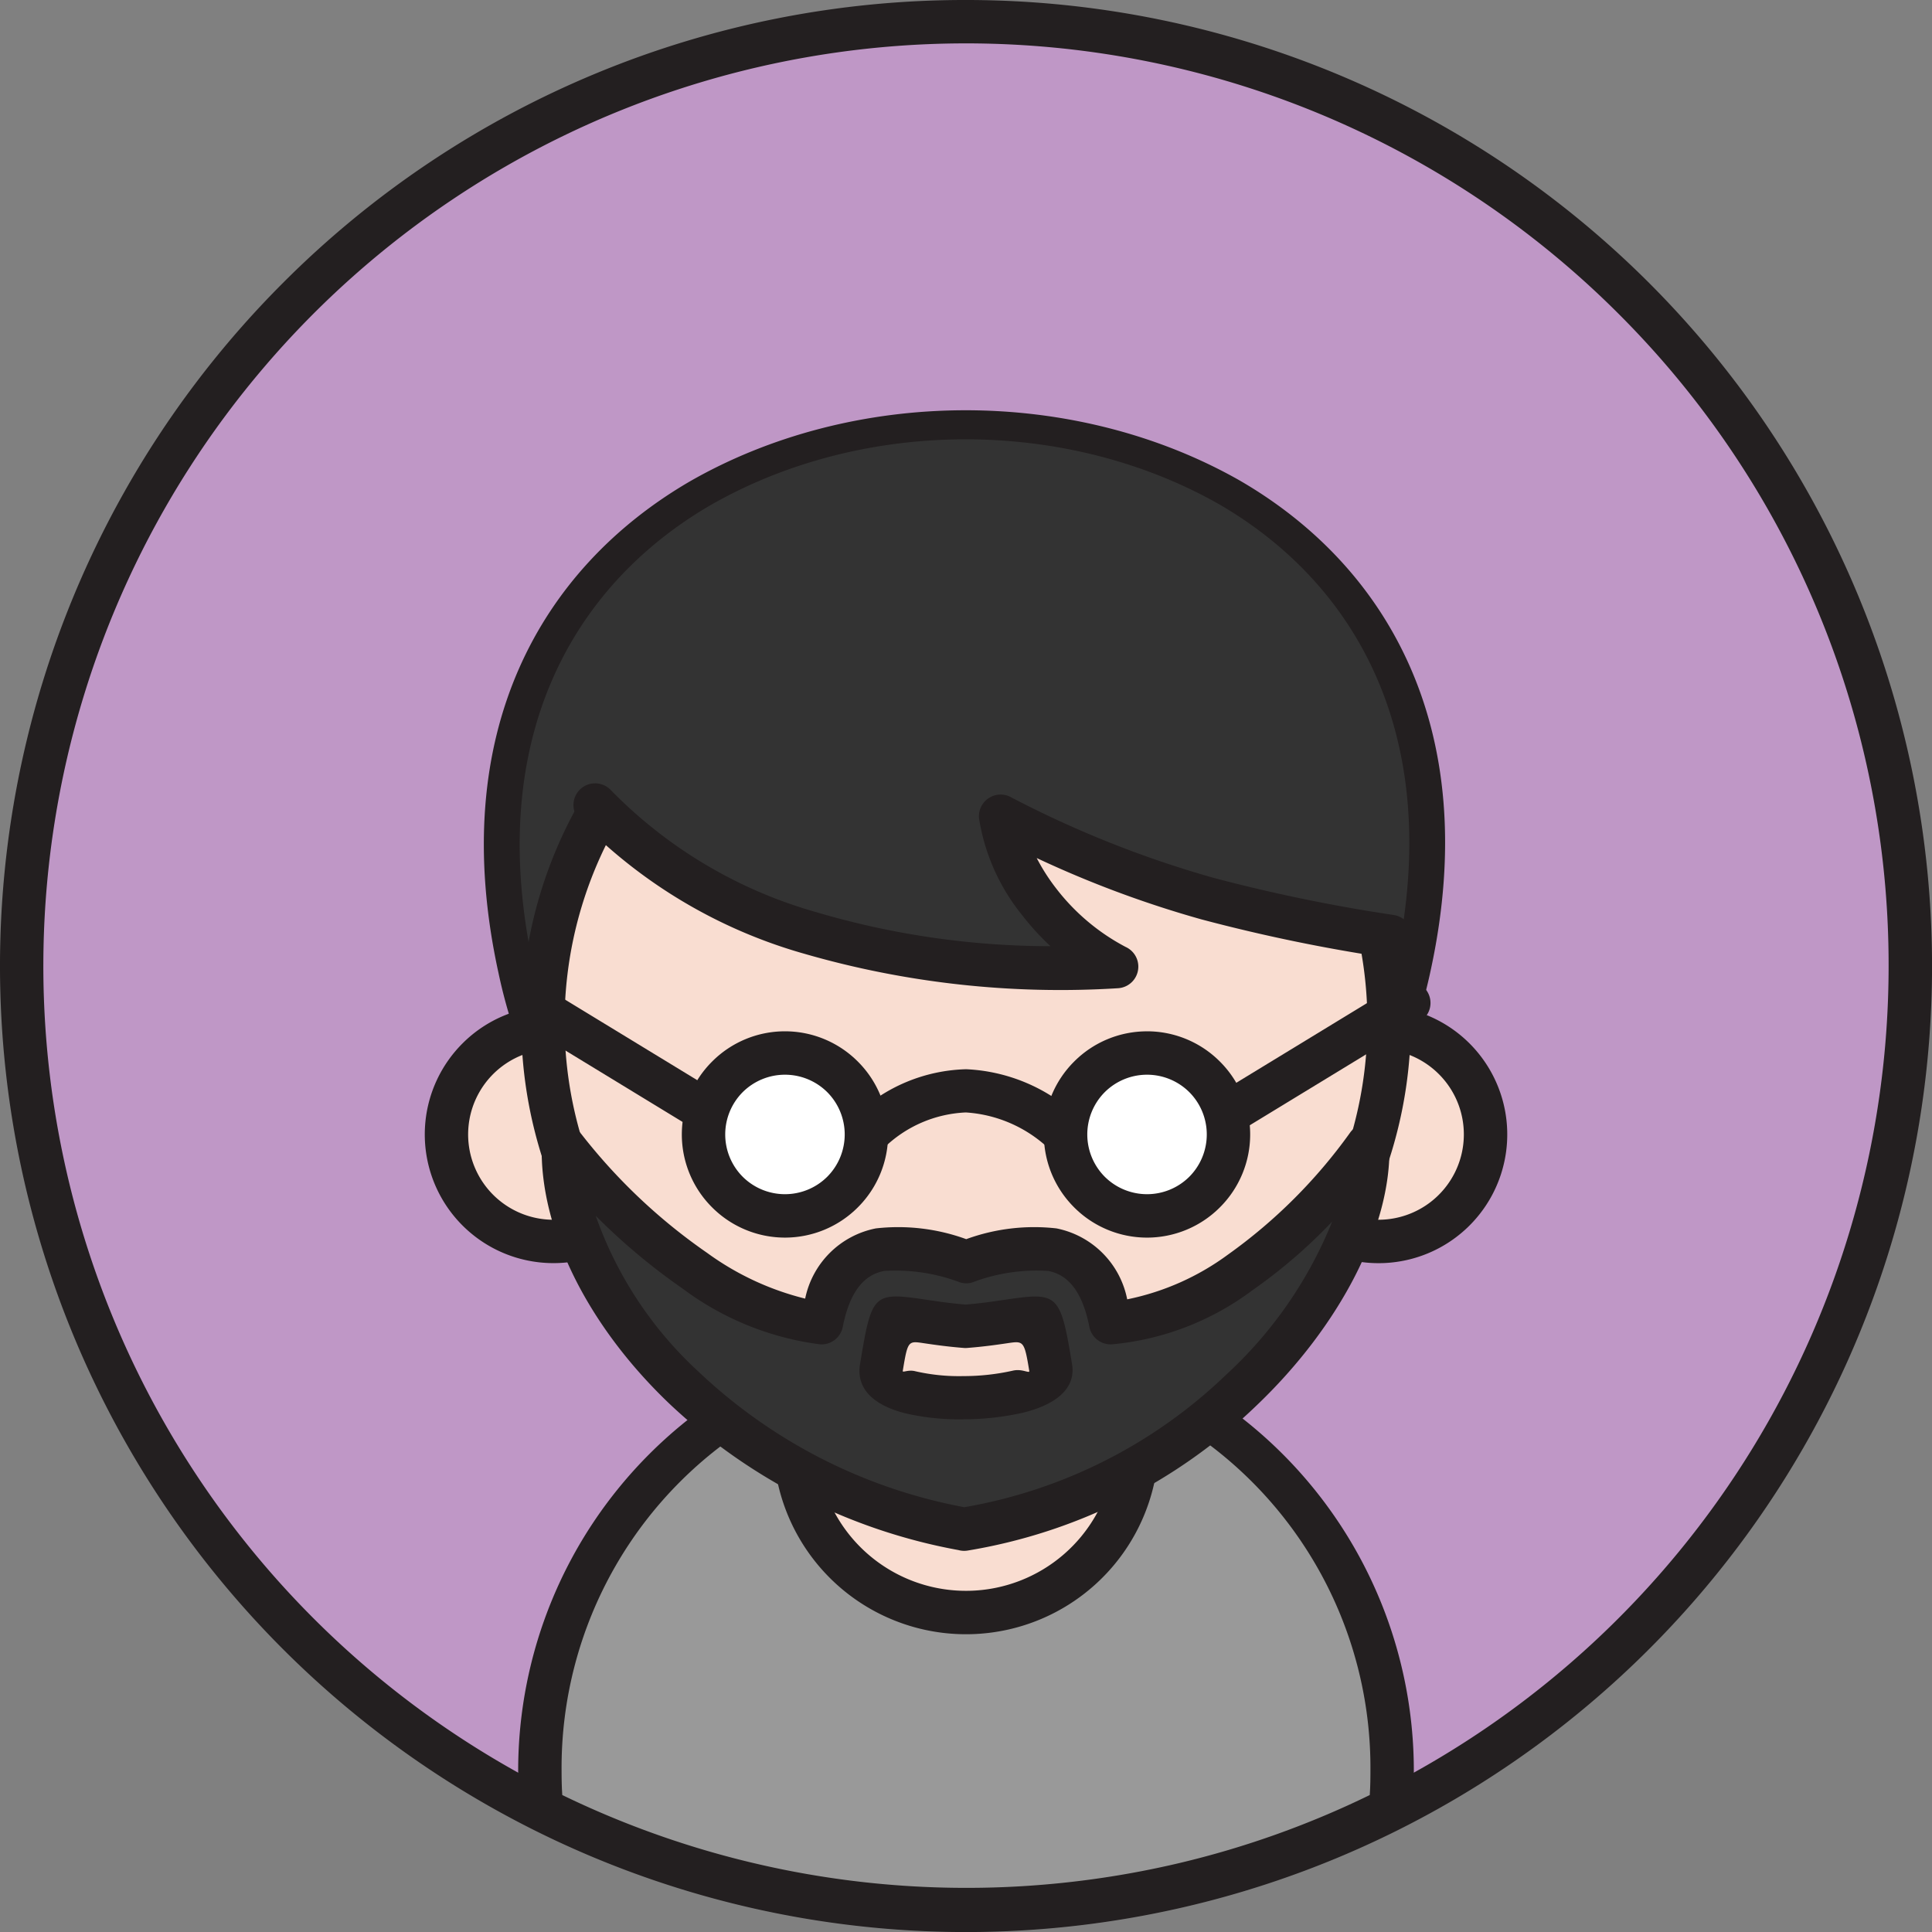 <?xml version="1.0" encoding="UTF-8" standalone="no"?>
<svg
   width="89.048px"
   height="89.048px"
   viewBox="0 0 89.048 89.048"
   version="1.1"
   id="svg125"
   sodipodi:docname="avatar-8-svgrepo-com.svg.2022_03_14_17_31_08.0.svg"
   inkscape:version="1.1.2 (b8e25be833, 2022-02-05)"
   xmlns:inkscape="http://www.inkscape.org/namespaces/inkscape"
   xmlns:sodipodi="http://sodipodi.sourceforge.net/DTD/sodipodi-0.dtd"
   xmlns="http://www.w3.org/2000/svg"
   xmlns:svg="http://www.w3.org/2000/svg">
  <rect x="0" y="0" width="89.048" height="89.048" fill="#808080" stroke="none"/>
  <sodipodi:namedview
     id="namedview127"
     pagecolor="#ffffff"
     bordercolor="#666666"
     borderopacity="1.0"
     inkscape:pageshadow="2"
     inkscape:pageopacity="0.0"
     inkscape:pagecheckerboard="0"
     showgrid="false"
     inkscape:zoom="9.3320244"
     inkscape:cx="44.524101"
     inkscape:cy="44.57768"
     inkscape:window-width="1920"
     inkscape:window-height="1017"
     inkscape:window-x="-8"
     inkscape:window-y="-8"
     inkscape:window-maximized="1"
     inkscape:current-layer="svg125" />
  <defs
     id="defs71">
    <style
       id="style69">.a{fill:#bf97c6;}.b,.h{fill:#231f20;}.b,.c,.d,.f,.g{fill-rule:evenodd;}.c{fill:#8d7972;}.d{fill:#a2d8ce;}.e,.f{fill:#f9ddd1;}.g{fill:#fff;}</style>
  </defs>
  <circle
     class="a"
     cx="44.524"
     cy="44.524"
     r="43.524"
     id="circle73" />
  <path
     class="b"
     d="M44.524,0a44.525,44.525,0,1,1-31.483,13.041A44.386,44.386,0,0,1,44.524,0ZM74.593,14.455A42.525,42.525,0,1,0,87.048,44.524,42.392,42.392,0,0,0,74.593,14.455Z"
     id="path75" />
  <path
     class="c"
     d="M 27.866,54.217 C 25.843,50.802 24.603,48.456 23.786,44.715 16.493,11.34 72.276,11.131 65.152,44.506 64.341,48.307 63.039,50.847 61.145,54.368 54.13,51.906 33.649,51.883 27.866,54.217 Z"
     id="path77"
     style="fill:#333333;stroke-width:0.745" />
  <path
     class="b"
     d="m 27.125,54.509 c -1.024,-1.729 -1.85,-3.188 -2.525,-4.69 A 35.173,28.678 0 0 1 22.973,44.83 C 20.549,33.735 24.955,26.181 31.773,22.202 a 22.089,18.01 0 0 1 25.362,-0.058 c 6.79,3.931 11.187,11.425 8.829,22.476 a 38.794,31.631 0 0 1 -1.633,5.144 c -0.674,1.575 -1.479,3.102 -2.432,4.874 a 0.823,0.671 0 0 1 -1.079,0.348 l -6.58e-4,0.001 c -3.383,-1.188 -10.059,-1.792 -16.633,-1.821 -6.659,-0.03 -13.157,0.525 -15.956,1.654 a 0.823,0.671 0 0 1 -1.102,-0.305 l -0.003,-0.005 z M 26.147,49.357 c 0.579,1.289 1.275,2.55 2.118,3.988 3.306,-1.039 9.575,-1.549 15.928,-1.52 6.32,0.029 12.772,0.587 16.516,1.683 0.803,-1.502 1.491,-2.836 2.069,-4.186 a 37.162,30.3 0 0 0 1.562,-4.928 C 66.572,33.935 62.497,26.893 56.182,23.237 a 20.433,16.66 0 0 0 -23.454,0.058 C 26.386,26.996 22.303,34.096 24.598,44.599 a 33.566,27.368 0 0 0 1.549,4.758 z"
     id="path79"
     style="stroke-width:0.745" />
  <path
     class="d"
     d="M64.085,83.377a43.573,43.573,0,0,1-39.122,0c-.052-.581-.08-1.168-.08-1.762a19.641,19.641,0,0,1,39.281,0C64.165,82.209,64.137,82.796,64.085,83.377Z"
     id="path81"
     style="fill:#999999" />
  <path
     class="b"
     d="M64.534,84.268a44.468,44.468,0,0,1-40.021,0,.997.997,0,0,1-.548-.866c-.026-.299-.046-.586-.058-.858-.016-.35-.024-.662-.024-.929a20.641,20.641,0,0,1,41.282,0c0,.267-.009.579-.024.929-.013.29-.035.598-.063.919a.995.995,0,0,1-.544.803l.001.002ZM54.36,85.87a42.223,42.223,0,0,0,8.774-3.135l.015-.277c.011-.236.016-.516.016-.843a18.641,18.641,0,1,0-37.281,0c0,.327.006.607.016.843l.015.277A42.686,42.686,0,0,0,54.36,85.87Z"
     id="path83" />
  <circle
     class="e"
     cx="44.524"
     cy="66.439"
     r="7.885"
     id="circle85" />
  <path
     class="b"
     d="M44.524,57.554a8.885,8.885,0,1,1-6.282,2.602,8.856,8.856,0,0,1,6.282-2.602Zm4.868,4.016a6.885,6.885,0,1,0,2.016,4.868A6.863,6.863,0,0,0,49.392,61.571Z"
     id="path87" />
  <path
     class="f"
     d="M63.539,47.357a4.931,4.931,0,1,1-4.931,4.931A4.931,4.931,0,0,1,63.539,47.357Z"
     id="path89" />
  <path
     class="b"
     d="M63.539,46.357a5.932,5.932,0,1,1-4.194,1.737,5.913,5.913,0,0,1,4.194-1.737Zm2.78,3.151a3.932,3.932,0,1,0,1.151,2.78A3.92,3.92,0,0,0,66.319,49.508Z"
     id="path91" />
  <path
     class="f"
     d="M25.51,47.357a4.931,4.931,0,1,1-4.931,4.931A4.931,4.931,0,0,1,25.51,47.357Z"
     id="path93" />
  <path
     class="b"
     d="M25.51,46.357a5.931,5.931,0,1,1-4.194,1.737A5.913,5.913,0,0,1,25.51,46.357Zm2.78,3.151a3.932,3.932,0,1,0,1.151,2.78A3.92,3.92,0,0,0,28.29,49.508Z"
     id="path95" />
  <circle
     class="e"
     cx="44.524"
     cy="47.126"
     r="19.5"
     id="circle97" />
  <path
     class="b"
     d="M44.524,26.626A20.501,20.501,0,1,1,30.029,32.63a20.436,20.436,0,0,1,14.495-6.005Zm13.082,7.419A18.501,18.501,0,1,0,63.024,47.126,18.442,18.442,0,0,0,57.606,34.044Z"
     id="path99" />
  <path
     class="c"
     d="M44.441,70.481C33.392,68.485,25.81,59.595,25.965,52.829c1.928,2.621,7.303,7.815,11.898,8.136.882-4.469,4.079-3.569,6.671-2.812,2.593-.756,5.774-1.657,6.656,2.812,3.986-.143,8.678-3.794,11.851-8.182.202,6.391-7.74,16.031-18.601,17.698Zm-3.825-7.399c-.207,1.91,7.997,1.656,7.817,0-.505-3.088-.464-2.22-3.931-1.95C41.034,60.862,41.12,59.994,40.615,63.082Z"
     id="path101"
     style="fill:#333333" />
  <path
     class="b"
     d="M44.177,71.445a26.286,26.286,0,0,1-13.336-6.758c-3.783-3.614-5.96-8.042-5.872-11.877a.996.996,0,0,1,1.799-.57l.002-.001a26.347,26.347,0,0,0,5.824,5.509,12.951,12.951,0,0,0,4.517,2.107,4.143,4.143,0,0,1,3.259-3.237,9.158,9.158,0,0,1,4.165.496,9.127,9.127,0,0,1,4.158-.496,4.15,4.15,0,0,1,3.261,3.27A11.766,11.766,0,0,0,56.59,57.832a24.137,24.137,0,0,0,5.643-5.635.999.999,0,0,1,1.806.628c.083,3.672-2.24,8.262-6.152,11.983A25.042,25.042,0,0,1,44.589,71.469a.995.995,0,0,1-.412-.024Zm.081-12.335a8.361,8.361,0,0,0-3.512-.53c-.846.164-1.56.842-1.902,2.577a.999.999,0,0,1-1.046.805,13.433,13.433,0,0,1-6.328-2.564,28.835,28.835,0,0,1-4.012-3.36,17.754,17.754,0,0,0,4.759,7.204,24.281,24.281,0,0,0,12.228,6.227,23.046,23.046,0,0,0,12.069-6.106A19.451,19.451,0,0,0,61.4,56.306a24.206,24.206,0,0,1-3.678,3.166,12.723,12.723,0,0,1-6.42,2.485.999.999,0,0,1-1.092-.801c-.342-1.735-1.052-2.413-1.893-2.577a8.317,8.317,0,0,0-3.497.528.983.983,0,0,1-.563.002Zm-4.622,3.789c-.005.025-.009.052-.012.078-.121,1.119.742,1.811,2.067,2.155a10.961,10.961,0,0,0,2.715.285,12.524,12.524,0,0,0,2.742-.304c1.431-.347,2.396-1.05,2.278-2.136h0l-.007-.055c-.554-3.391-.649-3.376-3.261-2.992-.433.064-.979.144-1.655.199-.681-.056-1.226-.137-1.658-.201-2.6-.386-2.658-.394-3.208,2.97Zm2.919-.993c-.696-.103-.718-.106-.947,1.291.007.075.258-.079.583.006a8.995,8.995,0,0,0,2.207.223,10.411,10.411,0,0,0,2.281-.25c.422-.102.758.135.763.023-.23-1.403-.264-1.398-.995-1.291-.475.07-1.078.159-1.864.22a.902.902,0,0,1-.154.001C43.633,62.066,43.028,61.976,42.554,61.906Z"
     id="path103" />
  <path
     class="g"
     d="M52.868,48.534a3.754,3.754,0,1,1-3.754,3.754A3.754,3.754,0,0,1,52.868,48.534Z"
     id="path105" />
  <path
     class="b"
     d="M52.868,47.534a4.74,4.74,0,0,1,3.357,1.393l.002.002.002.002.001.001a4.743,4.743,0,0,1-.001,6.714l-.002.002-.002.002-.001.001a4.743,4.743,0,0,1-6.714-.001l-.002-.002-.002-.002-.001-.001a4.743,4.743,0,0,1,.001-6.714l.002-.002.002-.002.001-.001a4.739,4.739,0,0,1,3.356-1.391Zm1.947,2.803a2.763,2.763,0,0,0-3.894,0l-.004.004a2.763,2.763,0,0,0,0,3.894l.004.004a2.763,2.763,0,0,0,3.894,0l.004-.004a2.763,2.763,0,0,0,0-3.894Z"
     id="path107" />
  <path
     class="b"
     d="M40.743,52.907a.997.997,0,1,1-1.304-1.508,7.66,7.66,0,0,1,5.094-2.117,8.031,8.031,0,0,1,5.062,2.101.999.999,0,1,1-1.273,1.539,6.138,6.138,0,0,0-3.805-1.648A5.756,5.756,0,0,0,40.743,52.907Z"
     id="path109" />
  <path
     class="b"
     d="M33.084,50.364a.998.998,0,0,1-1.039,1.703l-8.156-4.971a.998.998,0,1,1,1.039-1.703Z"
     id="path111" />
  <path
     class="b"
     d="M57.271,52.067a.998.998,0,1,1-1.039-1.703l8.156-4.971a.998.998,0,1,1,1.039,1.703Z"
     id="path113" />
  <path
     class="g"
     d="M36.18,48.534a3.754,3.754,0,1,1-3.754,3.754A3.754,3.754,0,0,1,36.18,48.534Z"
     id="path115" />
  <path
     class="b"
     d="M36.18,47.534a4.741,4.741,0,0,1,3.357,1.393l.002.002.002.002.001.001a4.743,4.743,0,0,1-.001,6.714l-.002.002-.002.002-.001.001a4.743,4.743,0,0,1-6.713-.001l-.002-.002-.002-.002-.001-.001a4.743,4.743,0,0,1,.001-6.714l.002-.002.002-.002.001-.001A4.738,4.738,0,0,1,36.18,47.534Zm1.947,2.803a2.763,2.763,0,0,0-3.894,0l-.004.004a2.763,2.763,0,0,0,0,3.894l.004.004a2.763,2.763,0,0,0,3.894,0l.004-.004a2.763,2.763,0,0,0,0-3.894Z"
     id="path117" />
  <path
     class="c"
     d="m 32.254,27.514 -6.705,7.159 2.536,2.991 c 5.473,4.862 13.56,6.86 23.383,6.888 -2.754,-1.365 -4.727,-3.921 -5.35,-6.931 7.159,3.68 12.623,4.389 18.344,5.337 l 0.214,-4.758 -7.59,-10.686 -11.963,-4.35 z"
     id="path580"
     style="fill:#333333;fill-rule:evenodd"
     sodipodi:nodetypes="cccccccccc" />
  <path
     class="b"
     d="m 26.699,37.783 a 0.998,0.998 0 1 1 1.461,-1.36 21.369,21.369 0 0 0 9.466,5.621 38.173,38.173 0 0 0 10.792,1.567 11.944,11.944 0 0 1 -1.318,-1.445 9.423,9.423 0 0 1 -1.973,-4.428 0.999,0.999 0 0 1 1.493,-0.981 48.71,48.71 0 0 0 9.289,3.697 76.557,76.557 0 0 0 8.34,1.721 0.997,0.997 0 0 1 -0.32,1.969 78.269,78.269 0 0 1 -8.551,-1.768 48.942,48.942 0 0 1 -7.595,-2.828 9.158,9.158 0 0 0 0.896,1.4 9.79,9.79 0 0 0 3.2,2.696 0.997,0.997 0 0 1 -0.362,1.905 42.494,42.494 0 0 1 -14.476,-1.598 23.345,23.345 0 0 1 -10.341,-6.168 z"
     id="path586"
     style="fill:#231f20;fill-rule:evenodd" />
</svg>

